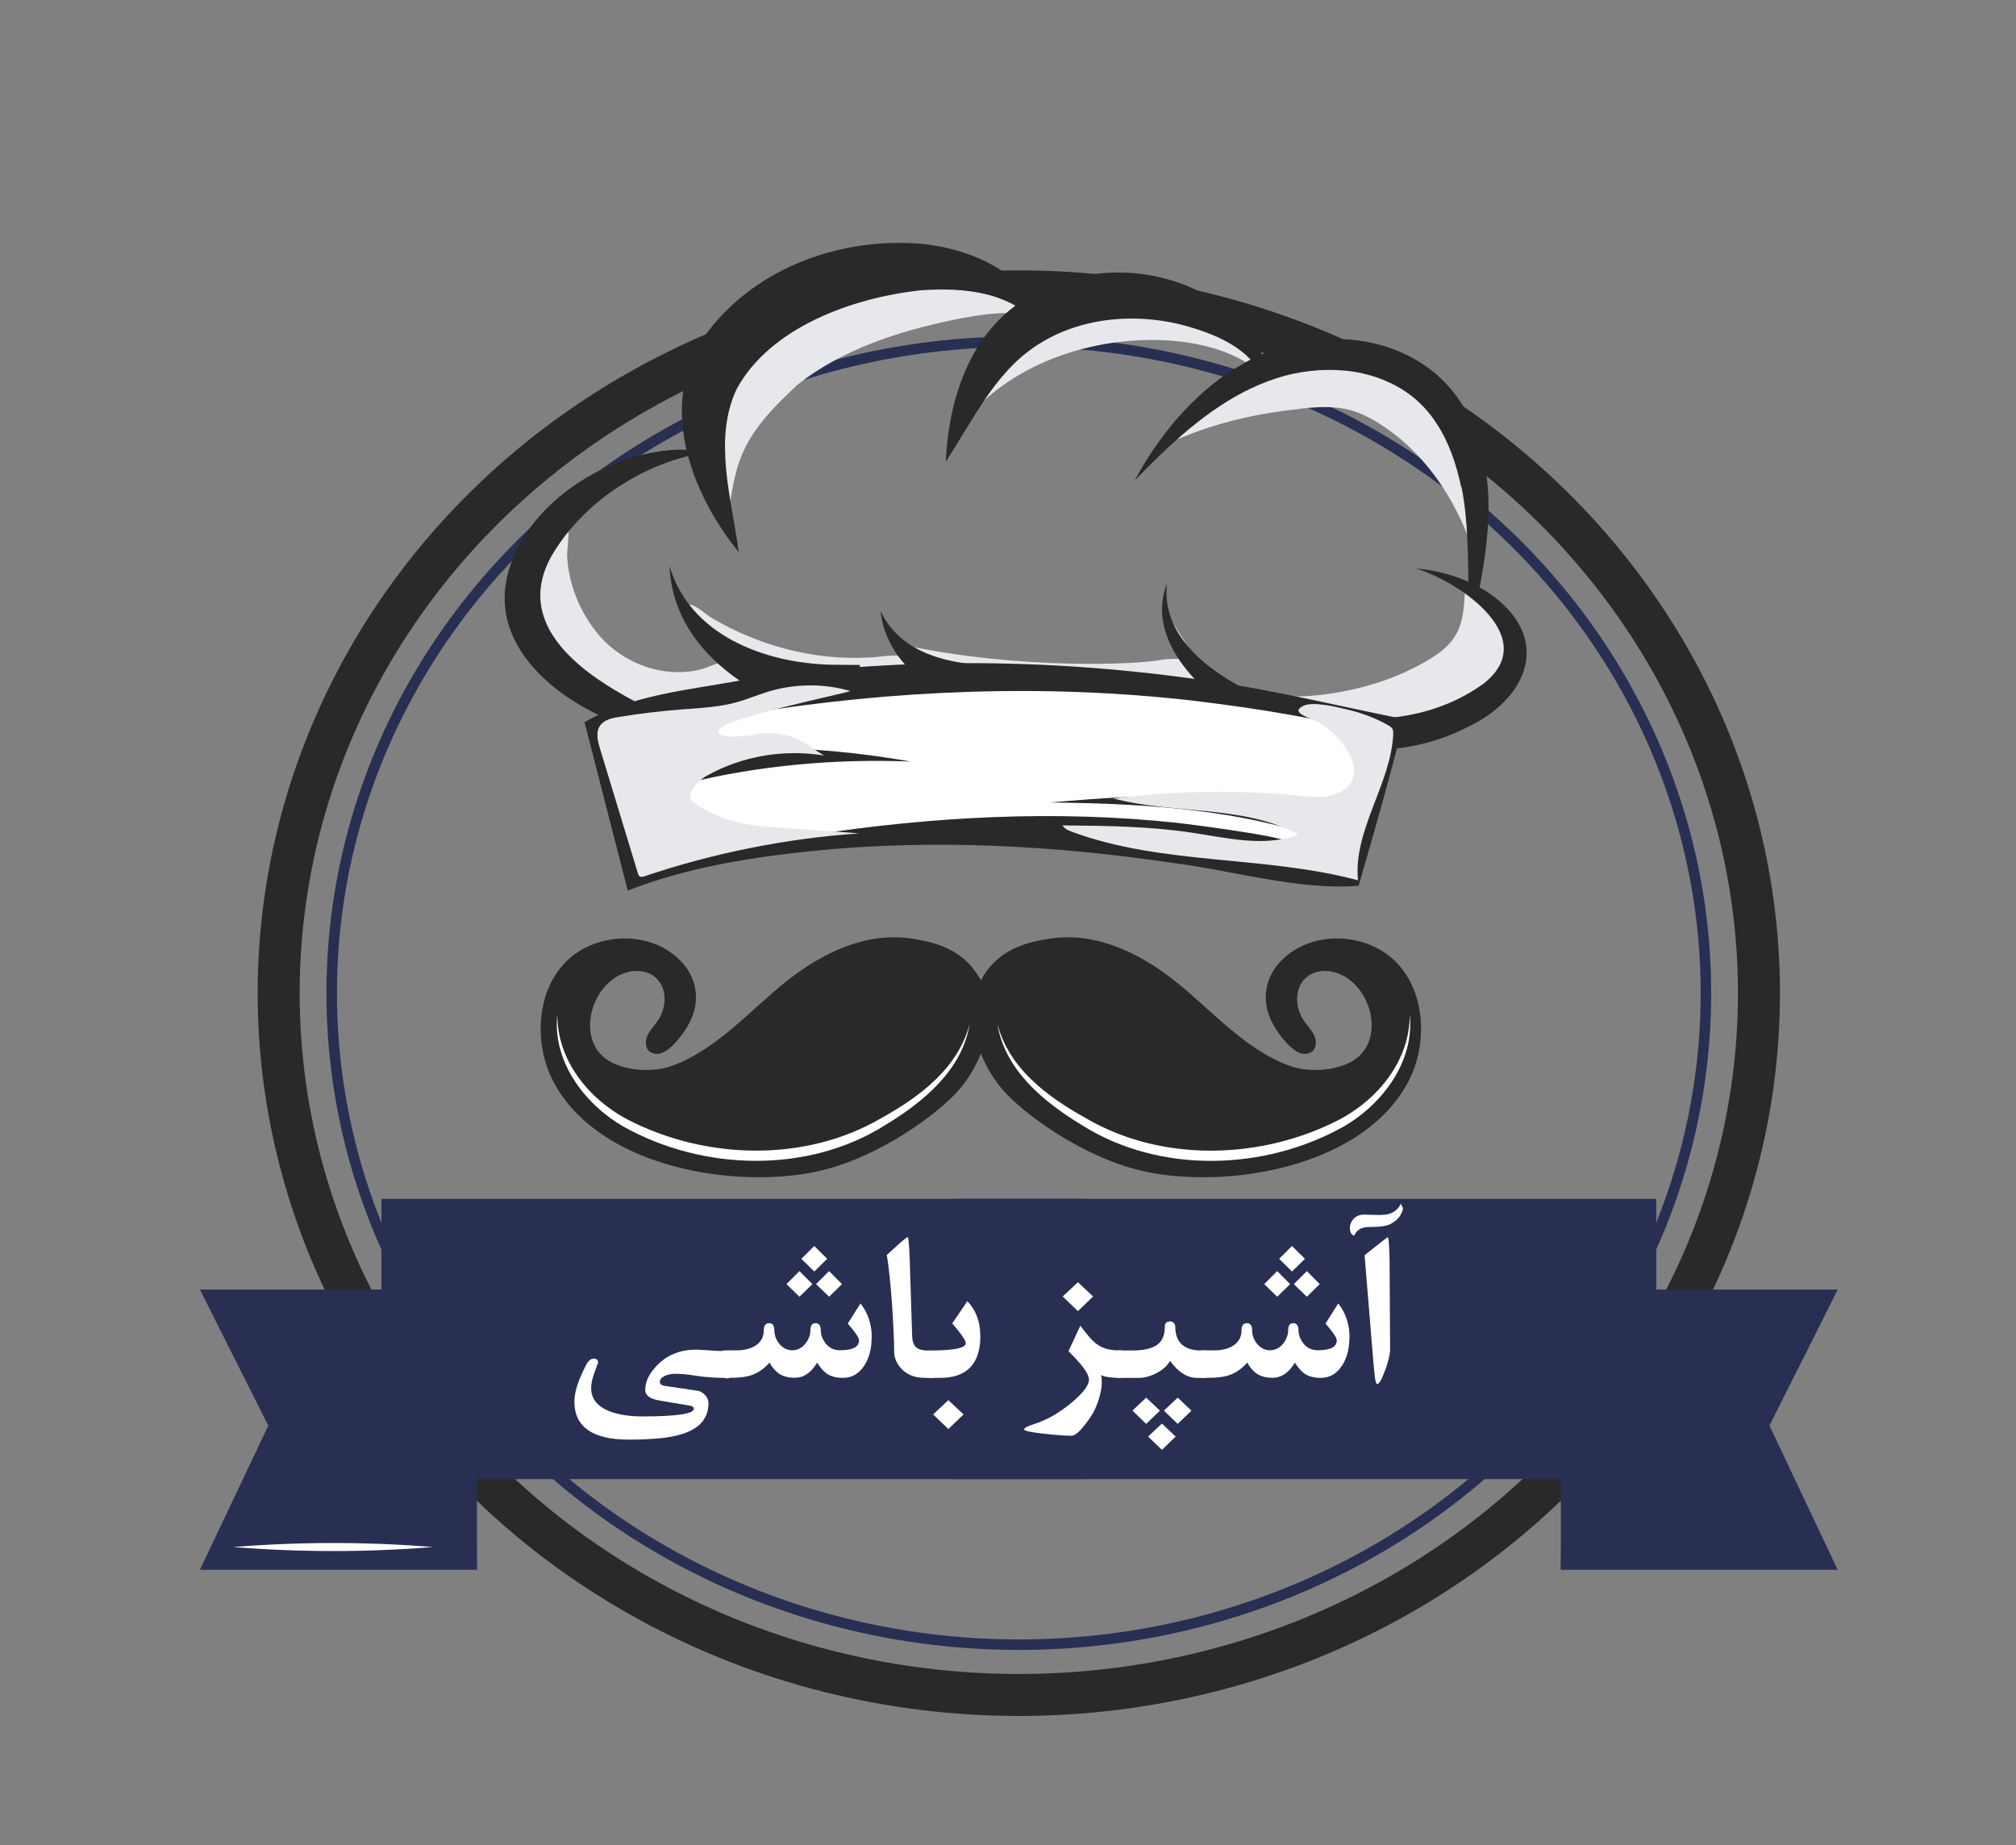 <?xml version="1.0" encoding="UTF-8"?>
<svg xmlns="http://www.w3.org/2000/svg" viewBox="0 0 192 175.72">
  <rect x="0" y="0" width="192" height="175.72" fill="#808080" stroke="none"/>
  <defs>
    <style>
      .cls-1, .cls-2 {
        fill: #e7e8eb;
      }

      .cls-3 {
        fill: #fff;
      }

      .cls-4 {
        isolation: isolate;
      }

      .cls-5 {
        stroke: #282f53;
      }

      .cls-5, .cls-6 {
        fill: none;
        stroke-miterlimit: 10;
      }

      .cls-6 {
        stroke: #292929;
        stroke-width: 4px;
      }

      .cls-7 {
        fill: #292929;
      }

      .cls-8 {
        fill: #282f53;
      }

      .cls-2 {
        mix-blend-mode: multiply;
      }
    </style>
  </defs>
  <g class="cls-4">
    <g id="Layer_1" data-name="Layer 1">
      <ellipse class="cls-6" cx="97.03" cy="94.59" rx="70.49" ry="66.84"/>
      <ellipse class="cls-5" cx="97.03" cy="94.59" rx="65.44" ry="62.05"/>
      <g>
        <path class="cls-1" d="m57.09,60.55c1.49,1.71,3.6,2.93,5.91,3.33,1.15.2,2.45.19,3.63-.1,1.15-.28,2.34-1.11,3.57-.74.71.22,1.23.8,1.66,1.38.15.2.3.42.3.66,0,.4-.4.69-.77.89-1.97,1.06-4.23,1.5-6.44,1.92-1.77.34-3.58.68-5.37.45-.52-.07-1.05-.19-1.51-.42-.72-.37-1.25-.99-1.78-1.58-.76-.82-1.57-1.59-2.44-2.31-.55-.46-1.13-.89-1.61-1.42-1.49-1.62-1.91-3.94-1.62-6.08s1.22-4.14,2.15-6.1c.13-.28.27-.56.49-.77,1.38-1.32.73,2.63.75,3.19.1,2.69,1.21,5.54,3.09,7.7Z"/>
        <path class="cls-1" d="m83.81,62.53c.91-.09,1.89-.22,2.69.2.8.43,1.1,1.7.31,2.13-.28.15-.61.16-.93.17-2.59.03-5.17-.13-7.75-.29-1.69-.11-3.4-.21-5-.72-1.22-.39-2.36-1-3.42-1.69-1.46-.96-2.82-2.1-3.98-3.37-.37-.4-1.2-1.19-.16-1.37.57-.1,1.67.94,2.14,1.22,3.04,1.81,6.47,3.06,10.02,3.58,2.01.29,4.06.35,6.09.15Z"/>
        <path class="cls-1" d="m110.73,62.83c.41-.09,2.03-.12,2.44-.03.34.07.94.56,1.21.76,1,.76.37,1.29,1.06,2.32-1.34.88-3.15.47-4.74.14-4.68-.95-9.53-.75-14.3-.33-2.05.18-4.17.39-6.13-.21-1.31-.4-2.52-1.19-3.39-2.21-.91-1.08-2.45-2.18-.75-1.82,11.05,2.35,22.29,1.86,24.61,1.37Z"/>
        <path class="cls-1" d="m111.28,58.67c.55,2.98,3.03,5.42,5.96,6.61,2.93,1.19,6.25,1.25,9.4.79,3.23-.47,6.39-1.47,9.18-3.09,1.05-.61,2.08-1.33,2.72-2.34.8-1.25.9-2.78.97-4.24,3.14,1.31,5.09,4.79,4.47,7.99-.15.81-.46,1.6-.99,2.24-1.1,1.33-2.96,1.83-4.69,2.24-2.93.71-6.03,1.41-8.92.57-1.09-.32-2.11-.84-3.19-1.2-2.17-.71-4.52-.68-6.81-.89-.7-.06-1.41-.15-2.05-.42-1.59-.67-2.46-2.28-3.2-3.78"/>
        <path class="cls-1" d="m123.75,38.93c1.61-.17,3.26-.3,4.82.12,1.01.27,1.95.75,2.82,1.31,4.68,2.97,7.69,7.9,9.21,13.05.7-4.35.23-8.86-1.35-12.99-.79-2.05-1.93-4.1-3.85-5.31-1.19-.75-2.6-1.12-4.01-1.37-2.6-.46-5.33-.52-7.87.2-.62.17-1.23.4-1.75.75-.56.38-1,.89-1.55,1.28-.66.46-1.44.71-2.18,1.05-2.41,1.08-4.2,2.95-5.92,4.83,3.74-1.61,7.53-2.47,11.63-2.9Z"/>
        <path class="cls-1" d="m91.43,40.66c4.08-5.47,11.35-8.31,18.41-8.28,3.69.02,7.55.83,10.29,3.17.16-1.79-1.35-3.29-2.86-4.38-1.99-1.44-4.22-2.63-6.65-3.18s-5.09-.42-7.31.67c-1.03.5-1.94,1.19-2.84,1.88-1.03.78-1.95-.56-2.98.23-1.04.79-2.67,2.01-3.42,3.05-.75,1.04-2.8,4.33-2.41,5.53"/>
        <path class="cls-1" d="m76.01,36.6c4.18-3.3,9.49-5.04,14.8-6.14,2.63-.54,5.38-.94,8-.37-1.39-2.7-4.47-4.34-7.6-4.83-3.12-.49-6.32,0-9.42.59-1.31.25-2.62.52-3.85,1.02-1.39.57-2.63,1.41-3.84,2.27-1.47,1.05-2.93,2.14-4.12,3.48-2.08,2.35-3.23,5.47-2.94,8.53.15,1.59.66,3.12,1.18,4.64.36,1.08.7,2.17,1.1,3.23.44-2.35.62-4.48,1.8-6.68,1.24-2.3,2.99-3.95,4.88-5.75Z"/>
        <path class="cls-7" d="m71.38,71.59c-4.48.32-8.86-1.25-12.98-2.91-5.43-2.1-11.59-7.09-10.12-13.67,1.72-7.77,11.69-13.4,19.22-11.96-6.05.85-12.03,4.76-15.03,10-3.32,6.08,2.16,10.51,7.11,13.27,3.77,2.06,7.56,4.2,11.8,5.28h0Z"/>
        <path class="cls-7" d="m70.37,52.6c-4.63-5.66-7.92-14.43-2.96-21,4.72-6.22,12.82-9.02,20.35-8.38,4.7.46,10.55,2.88,11.52,8.02-2.95-3.48-7.43-3.88-11.6-3.59-6.47.7-14.34,3.52-17.53,9.42-2.25,4.77-.47,10.45.21,15.53h0Z"/>
        <path class="cls-7" d="m90.08,43.99c.21-5.42,2.01-11.61,6.81-15.01,6.44-4.7,16.23-3.84,21.61,1.99,1.26,1.46,2.21,3.37,1.99,5.23-1.57-3.16-4.77-4.4-7.9-5.26-6-1.5-12.65-.25-16.79,4.52-2.14,2.36-3.75,5.47-5.73,8.52h0Z"/>
        <path class="cls-7" d="m111.14,55.57c-.55,4.95,3.85,8.24,7.75,10.23,6.93,3.35,15.93,3.99,22.39-.68,5.52-4.31-2.1-9.63-6.41-10.98,2.4.22,4.82.94,6.95,2.35,6.04,4.2,3.82,10-2.13,12.8-6.88,3.52-15.5,2.47-21.93-1.43-4.02-2.42-8.58-7.26-6.62-12.29h0Z"/>
        <path class="cls-7" d="m63.75,53.86c1.91,6.64,9.09,9.3,15.4,9.45,0,0,2.75.02,2.75.02,0,0-.63,5.97-.63,5.97-7.8-1.71-17.12-6.43-17.51-15.43h0Z"/>
        <path class="cls-7" d="m83.85,58.17c2.14,4.61,7.74,5.29,12.25,5.25,0,0,2.01-.09,2.01-.09l-.66,5.96c-5.54-1.65-12.87-4.58-13.6-11.12h0Z"/>
        <g>
          <path class="cls-3" d="m128.86,83.49c-22.43-5.76-45.96-5.76-68.39,0-1.22-4.74-2.44-9.48-3.65-14.23,24.83-6.37,50.86-6.37,75.69,0-1.22,4.74-2.44,9.48-3.65,14.23Z"/>
          <path class="cls-7" d="m129.37,84.36c-5.62.47-12.06-1.48-17.71-2.18-11.27-1.66-22.75-2.29-34.13-1.15-6.02.62-12.08,1.57-17.75,3.79,0,0-.27-1.07-.27-1.07,0,0-3.65-14.23-3.65-14.23,0,0-.19-.73-.19-.73,4.4-2.61,10.01-3.09,14.95-4,15.88-2.45,32.2-2.06,48.02.62,4.93.86,10.23,2.12,15.12,3.09-1.34,5.31-2.85,10.68-4.37,15.86h0Zm-1.02-1.72c1.01-4.63,2.02-9.1,3.19-13.61,0,0,.72,1.22.72,1.22-5.88-1.76-12.55-2.78-18.65-3.52-14.13-1.62-28.49-1.03-42.5,1.23-4.56.63-9.42,2.26-14.04,2.3,0,0,.72-1.22.72-1.22l3.65,14.23s-1.22-.72-1.22-.72c5.76-.87,11.37-2.18,17.11-3.03,11.48-1.76,23.21-2.39,34.8-1.15,2.53.3,6.19.81,8.67,1.28,2.93.62,4.83,1.18,7.54,3.01h0Z"/>
        </g>
        <path class="cls-7" d="m57.28,72.87c9.73-2.25,19.71-2.04,29.47-.34-7.21-.28-14.48.36-21.47,2.09-2.28.56-4.64,1.26-6.67,2.08l-1.33-3.83h0Z"/>
        <g>
          <path class="cls-3" d="m99.9,76.44s18.71-1.34,29.54,3.25"/>
          <path class="cls-7" d="m99.9,76.44c10.03-.9,20.41-1.33,30.13,1.87,0,0-1.17,2.76-1.17,2.76-8.85-3.93-19.28-4.55-28.96-4.64h0Z"/>
        </g>
        <path class="cls-7" d="m139.19,46.37c.61,3.02.6,6.21.67,9.45l.92.84c.21-1.13.42-2.25.59-3.4.33-2.35.54-4.76.29-7.22-.23-2.44-.88-4.93-2.22-7.2-.67-1.13-1.52-2.19-2.55-3.11-1.04-.9-2.22-1.64-3.49-2.19-5.11-2.21-11.14-1.34-15.51,1.4-2.23,1.31-4.1,3.02-5.73,4.86-1.61,1.86-2.97,3.86-4.1,5.97,3.35-3.47,6.88-6.77,11.06-8.77,1.04-.49,2.12-.9,3.19-1.2,1.08-.29,2.2-.47,3.31-.54,2.23-.14,4.48.18,6.43,1.05,1.97.84,3.6,2.21,4.75,4,1.18,1.77,1.89,3.88,2.36,6.06Z"/>
        <path class="cls-2" d="m128.28,71.42c.53.84.9,1.87.54,2.78-.34.86-1.26,1.4-2.21,1.59-.94.19-1.92.08-2.88-.01-5.88-.57-11.83-.48-17.69.27,5.82,1.53,12.38.59,17.62,3.43-3.18,1.23-6.78.33-10.17-.18-4.06-.61-8.19-.65-12.3-.69.19.33.59.5.96.63,8.6,3.17,18.3,2.22,27.18,4.6-.46-4.77,3.12-9.13,3.36-13.91,0-.18.01-.37-.08-.52-.09-.15-.24-.24-.39-.33-1.2-.68-2.5-1.18-3.85-1.49-.99-.23-3.29-.83-4.25-.36-1.38.66.78,1.17,1.45,1.57,1.11.66,2.06,1.57,2.73,2.63Z"/>
        <path class="cls-2" d="m68.44,69.52c-.34,1.21,3.97.33,4.35.31,2.97-.1,3.95,1.1,5.69,2.13-3.78-.63-7.79.04-11.11,1.89-.64.35-1.18.86-1.5,1.49-.1.2-.18.44-.12.66.07.25.3.42.52.57,1.29.86,2.75,1.49,4.29,1.82,1.12.24,2.28.33,3.42.41,2.63.19,5.25.38,7.88.57-6.97.48-13.88,1.86-20.46,4.08-.15.05-.33.1-.47.02-.1-.06-.15-.19-.18-.3-1.2-3.96-2.41-7.92-3.61-11.88-.23-.75-.43-1.62.05-2.24.4-.51,1.12-.67,1.78-.77,2-.33,4.01-.57,6.04-.72,1.72-.13,3.46-.21,5.12-.67,1.01-.28,1.97-.69,2.98-1,2.5-.78,5.36-.83,7.88-.07-1.46.44-12.24,2.64-12.54,3.71Z"/>
      </g>
      <g>
        <path class="cls-7" d="m94.18,92.22c-1.45,1.75-1.86,4.08-1.35,6.26.59,2.52,1.84,4.48,3.04,5.72,2.35,2.44,8.05,6.47,13.83,7.51,8.21,1.47,20.35-.89,24.43-8.71.88-1.69,1.27-3.56,1.2-5.44-.08-2.22-.85-4.47-2.52-6.08-2.74-2.64-7.83-2.96-10.77,0-1.04,1.05-1.58,2.43-1.48,3.83.1,1.45.87,2.77,1.84,3.87.44.5,1.25,1.32,2.03,1.18.68-.12.84-.52.88-.93.1-1.04-.96-1.78-1.38-2.64-.49-.99-.58-2.25.05-3.21.68-1.04,1.99-1.31,3.17-.97,3.58,1.04,5.04,6.9,1.28,8.65-1.66.77-3.95.86-5.66.23-4.25-1.56-7.48-5.38-10.91-8.09-3.25-2.57-7.4-4.65-11.76-4.02-2.22.32-4.34.91-5.92,2.82Z"/>
        <path class="cls-7" d="m92.65,92.22c1.45,1.75,1.86,4.08,1.35,6.26-.59,2.52-1.84,4.48-3.04,5.72-2.35,2.44-8.05,6.47-13.83,7.51-8.21,1.47-20.35-.89-24.43-8.71-.88-1.69-1.27-3.56-1.2-5.44.08-2.22.85-4.47,2.52-6.08,2.74-2.64,7.83-2.96,10.77,0,1.04,1.05,1.58,2.43,1.48,3.83-.1,1.45-.87,2.77-1.84,3.87-.44.5-1.25,1.32-2.03,1.18-.68-.12-.84-.52-.88-.93-.1-1.04.96-1.78,1.38-2.64.49-.99.58-2.25-.05-3.21-.68-1.04-1.99-1.31-3.17-.97-3.58,1.04-5.04,6.9-1.28,8.65,1.66.77,3.95.86,5.66.23,4.25-1.56,7.48-5.38,10.91-8.09,3.25-2.57,7.4-4.65,11.76-4.02,2.22.32,4.34.91,5.92,2.82Z"/>
        <path class="cls-3" d="m92.36,97.45c-.68,4.43-4.4,7.49-8.03,9.69-7.41,4.69-17.44,4.38-24.98.14-3.72-2.16-6.76-6.23-6.27-10.68-.03,4.37,2.96,8.04,6.66,10.01,7.4,3.84,16.92,4.14,24.21-.13,3.66-2.04,7.32-4.75,8.42-9.03h0Z"/>
        <path class="cls-3" d="m94.97,97.45c1.1,4.29,4.75,6.99,8.42,9.03,7.29,4.28,16.81,3.97,24.21.13,3.7-1.98,6.69-5.65,6.66-10.01.48,4.45-2.55,8.52-6.27,10.68-7.54,4.25-17.57,4.55-24.98-.14-3.63-2.2-7.36-5.27-8.03-9.69h0Z"/>
      </g>
      <g>
        <polygon class="cls-8" points="45.42 149.51 19.04 149.51 25.55 135.78 19.04 122.82 45.42 122.82 45.42 149.51"/>
        <rect class="cls-8" x="36.33" y="114.18" width="66.99" height="26.69"/>
        <path class="cls-8" d="m45.42,149.51c-.34-.51-9.87-8.77-9.87-8.77h9.76l.11,8.26"/>
        <polygon class="cls-8" points="148.65 149.51 175.02 149.51 168.52 135.78 175.02 122.82 148.65 122.82 148.65 149.51"/>
        <rect class="cls-8" x="90.75" y="114.18" width="66.99" height="26.69" transform="translate(248.49 255.05) rotate(180)"/>
        <path class="cls-8" d="m148.65,149.51c.34-.51,9.88-8.77,9.88-8.77h-9.76l-.11,8.26"/>
        <g>
          <path class="cls-3" d="m69.19,131.23c-.46,0-.93-.01-1.39-.04-.47-.03-.94-.08-1.43-.15-.48-.08-.89-.13-1.22-.16-.33-.03-.59-.04-.79-.04-.24,0-.45.02-.63.06-.19.04-.35.1-.5.19-.26.15-.39.32-.39.49,0,.23.16.37.47.41l3.02.45c.31.03.57.16.78.39.26.25.39.56.36.93-.05,1.38-.89,2.32-2.52,2.82-.54.18-1.23.31-2.07.4-.84.08-1.83.13-2.99.13-3.44,0-5.17-1.2-5.19-3.6,0-.45.09-.95.26-1.5s.44-1.18.79-1.88c.24-.49.51-.74.79-.74s.43.14.43.41c0-.03-.11.25-.33.86-.23.6-.34,1.11-.34,1.54,0,1.09.67,1.85,2,2.3.79.26,1.74.4,2.84.4,3.29,0,4.94-.24,4.94-.73,0-.18-.21-.3-.64-.34l-2.66-.45c-.89-.16-1.33-.49-1.33-.99,0-.43.1-.85.31-1.25.21-.4.51-.8.9-1.19.96-.94,2.17-1.41,3.64-1.41.08,0,.22,0,.41.02.19.01.44.02.73.04.31.03.61.05.9.06.29.01.57.02.83.02.3,0,.45.12.45.36v1.88c0,.24-.15.37-.45.37Z"/>
          <path class="cls-3" d="m83.01,127.44c0,1-.22,1.86-.67,2.58-.26.4-.56.71-.9.91-.34.2-.73.3-1.15.3-.64,0-1.16-.14-1.56-.41-.15-.11-.3-.25-.45-.42-.15-.17-.3-.37-.46-.62-.57.96-1.28,1.44-2.12,1.44-.64,0-1.15-.14-1.53-.41-.16-.11-.31-.25-.46-.42-.14-.17-.29-.37-.42-.62-.23.26-.46.47-.69.65-.24.17-.47.32-.72.43-.29.13-.61.22-.98.28-.37.06-.77.09-1.21.09h-.63c-.3,0-.45-.12-.45-.37v-1.88c0-.24.15-.36.45-.36h1.06c.44,0,.83-.05,1.16-.15.33-.1.62-.24.85-.43.4-.33.61-.77.61-1.31,0-.47.17-.7.51-.7s.5.23.5.7c0,.19.03.38.09.57.06.19.16.39.3.59.35.48.79.72,1.31.72s.98-.24,1.33-.72c.26-.38.4-.77.4-1.16,0-.47.16-.7.49-.7s.5.23.5.7c0,.39.14.78.41,1.16.35.48.83.72,1.42.72,1.2,0,1.81-.31,1.81-.94,0-.26-.36-.79-1.07-1.6l1.21-1.92c.72.91,1.08,2,1.08,3.27Zm-6.87-3.94l-1.24-1.2,1.24-1.24,1.23,1.24-1.23,1.2Zm1.41-2.4l-1.23-1.21,1.23-1.22,1.23,1.22-1.23,1.21Zm1.41,2.4l-1.24-1.2,1.24-1.24,1.23,1.24-1.23,1.2Z"/>
          <path class="cls-3" d="m88.76,131.23h-.65c-.48,0-.92-.07-1.3-.22-.38-.15-.71-.37-.99-.68-.44-.49-.66-1.02-.66-1.58,0-.46-.02-1.05-.05-1.77-.03-.72-.08-1.58-.14-2.56-.08-1.12-.16-2.09-.25-2.89-.08-.81-.17-1.47-.27-2l.54-.49c.88-.81,1.37-1.22,1.45-1.22.08,0,.15.71.2,2.12l.23,7.3c.01.26.05.49.12.67s.16.33.3.44c.24.19.62.28,1.17.28.46,0,.69.12.69.36v1.88c0,.24-.13.37-.4.37Z"/>
          <path class="cls-3" d="m93.37,127.2c0,2.69-1.28,4.03-3.83,4.03h-.96c-.3,0-.45-.12-.45-.37v-1.88c0-.24.15-.36.45-.36,2.27,0,3.4-.23,3.4-.69,0-.26-.43-.89-1.29-1.89l1.44-2.12c.82.87,1.23,1.96,1.23,3.27Zm-3.05,8.9l-1.45-1.39,1.45-1.36,1.45,1.36-1.45,1.39Z"/>
          <path class="cls-3" d="m106.7,131.23c-.87,0-1.49-.09-1.85-.27.04.09.06.2.07.33,0,.13.01.28.01.44,0,.18-.02.39-.06.62-.04.23-.1.5-.19.81-.1.33-.22.65-.35.95-.13.3-.28.57-.45.81-.81,1.21-1.42,1.82-1.83,1.82-.33,0-.72-.02-1.16-.05-.44-.03-.94-.08-1.5-.15-1.24-.13-1.86-.27-1.86-.4,0-.14.33-.31.98-.52.63-.2,1.24-.48,1.83-.82.59-.34,1.17-.76,1.75-1.24,1.08-.91,1.62-1.63,1.62-2.17s-.65-1.42-1.95-2.7l1.13-2.43c.34.46.64.84.91,1.14.27.3.51.52.72.66.28.2.6.34.97.43.37.09.77.13,1.21.12.31-.02.46.1.46.36v1.88c0,.24-.15.37-.46.37Zm-4.04-6.36l-1.45-1.39,1.45-1.36,1.45,1.36-1.45,1.39Z"/>
          <path class="cls-3" d="m114.68,131.23h-.68c-.93,0-1.78-.54-2.57-1.62-.25.46-.67.84-1.26,1.15-.59.31-1.16.47-1.71.47h-1.89c-.3,0-.45-.12-.45-.37v-1.88c0-.24.15-.36.45-.36h1.22c.56,0,1.04-.04,1.43-.13s.72-.22.98-.41c.25-.18.44-.42.56-.71.12-.29.18-.64.18-1.04,0-.32.17-.48.52-.48.12,0,.23.05.33.15.09.1.14.21.14.33,0,1.52.83,2.29,2.49,2.29h.28c.3,0,.45.12.45.36v1.88c0,.24-.15.37-.45.37Zm-5.52,4.38l-1.31-1.26,1.31-1.24,1.31,1.24-1.31,1.26Zm1.5,2.47l-1.32-1.26,1.32-1.24,1.31,1.24-1.31,1.26Zm1.5-2.47l-1.31-1.26,1.31-1.24,1.31,1.24-1.31,1.26Z"/>
          <path class="cls-3" d="m128.51,127.44c0,1-.22,1.86-.67,2.58-.26.4-.56.71-.9.91-.34.2-.73.3-1.15.3-.64,0-1.16-.14-1.56-.41-.15-.11-.3-.25-.45-.42-.15-.17-.3-.37-.46-.62-.57.96-1.28,1.44-2.12,1.44-.64,0-1.15-.14-1.53-.41-.16-.11-.31-.25-.46-.42-.14-.17-.29-.37-.42-.62-.23.26-.46.47-.69.65-.24.17-.47.32-.72.43-.29.13-.61.22-.98.28-.37.06-.77.09-1.21.09h-.63c-.3,0-.45-.12-.45-.37v-1.88c0-.24.15-.36.45-.36h1.06c.44,0,.83-.05,1.16-.15.33-.1.62-.24.85-.43.4-.33.61-.77.61-1.31,0-.47.17-.7.51-.7s.5.23.5.7c0,.19.03.38.09.57.06.19.16.39.3.59.35.48.79.72,1.31.72s.98-.24,1.33-.72c.26-.38.4-.77.4-1.16,0-.47.16-.7.49-.7s.5.23.5.7c0,.39.14.78.41,1.16.35.48.83.72,1.42.72,1.2,0,1.81-.31,1.81-.94,0-.26-.36-.79-1.07-1.6l1.21-1.92c.72.91,1.08,2,1.08,3.27Zm-6.87-3.94l-1.24-1.2,1.24-1.24,1.23,1.24-1.23,1.2Zm1.41-2.4l-1.23-1.21,1.23-1.22,1.23,1.22-1.23,1.21Zm1.41,2.4l-1.24-1.2,1.24-1.24,1.23,1.24-1.23,1.2Z"/>
          <path class="cls-3" d="m132.49,116.55c-.21.11-.48.19-.83.24-.35.05-.77.07-1.26.07-.73,0-1.21.28-1.43.83-.27-.09-.41-.34-.41-.74,0-.3.11-.57.32-.83.28-.31.65-.46,1.12-.44l1.1.03c.33.01.62,0,.86-.03.25-.03.46-.1.64-.19.18-.09.34-.21.47-.34.13-.14.25-.31.35-.5l.2.43c-.12.64-.5,1.13-1.15,1.47Zm-.58,13.96c-.31.87-.56,1.31-.76,1.31-.07,0-.13-.19-.2-.58-.03-.22-.07-.64-.13-1.25-.05-.61-.12-1.43-.2-2.44l-.66-8,.83-.66c.89-.7,1.34-1.06,1.37-1.06.09,0,.15.71.18,2.12l.05,8.52c0,.49-.16,1.18-.47,2.05Z"/>
        </g>
      </g>
      <path class="cls-3" d="m22.21,147.34c6.34-.51,12.71-.51,19.05,0-6.34.51-12.71.51-19.05,0h0Z"/>
      <path class="cls-8" d="m153.34,147.34c6.34-.51,12.71-.51,19.04,0-6.34.51-12.71.51-19.04,0h0Z"/>
    </g>
  </g>
</svg>